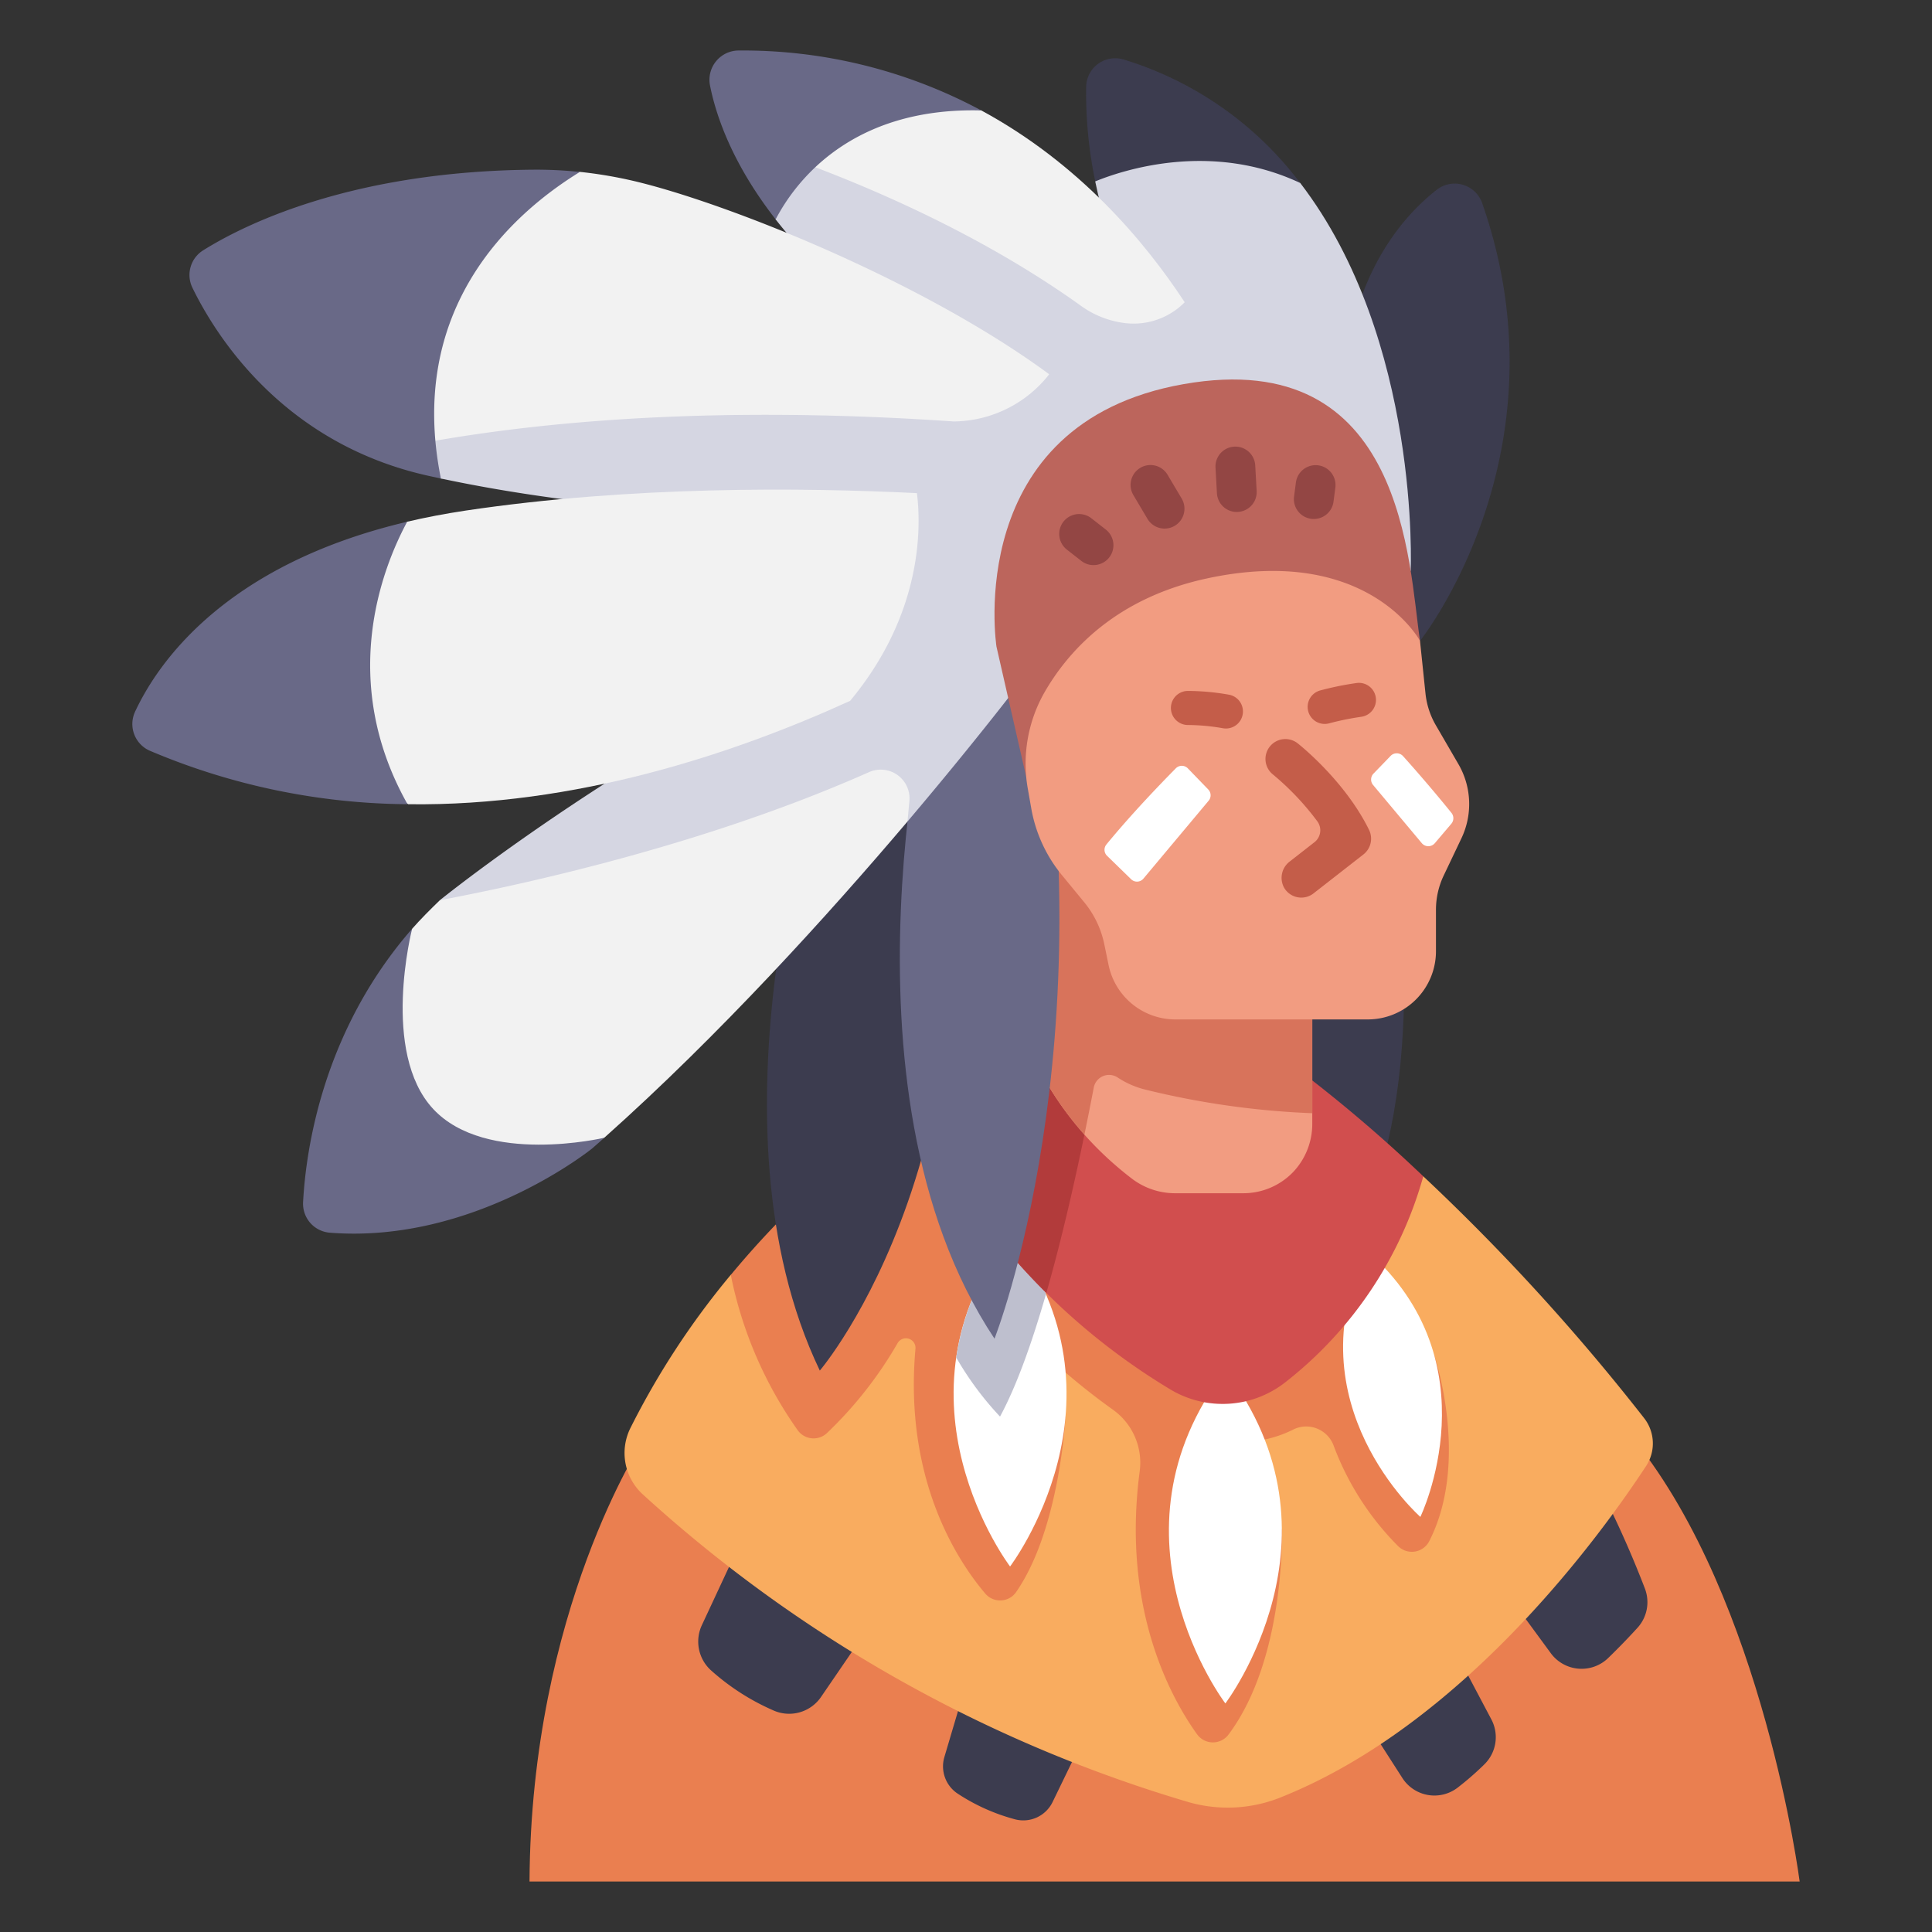 <svg id="flat" height="512" viewBox="0 0 340 340" width="512" xmlns="http://www.w3.org/2000/svg"><rect x="0" y="0" width="340" height="340" fill="#333333" stroke="none"/><path d="m245.458 149.24s6.786 42.21-7.132 67.861-28.806-13.785-28.806-13.785l-.51-27.473z" fill="#3c3c4f"/><path d="m113.2 253.485s-19.77 29.828-20.014 77.627h223.523s-6.345-49.321-29.039-77.627z" fill="#ea7f50"/><g fill="#3c3c4f"><path d="m129.164 273.893-5.651 12.114a6.834 6.834 0 0 0 1.507 7.852 40.876 40.876 0 0 0 11.022 7.118 6.8 6.8 0 0 0 8.458-2.357l6.9-10.084z"/><path d="m169.392 298.427-3.2 10.795a5.752 5.752 0 0 0 2.232 6.353 34.452 34.452 0 0 0 10.067 4.558 5.729 5.729 0 0 0 6.752-3.015l4.49-9.259z"/><path d="m283.424 265.6s3.01 6.016 6.05 13.957a6.7 6.7 0 0 1 -1.294 6.9c-1.325 1.455-3.086 3.313-5.161 5.322a6.721 6.721 0 0 1 -10.1-.837l-6.119-8.342z"/><path d="m257.013 292.3 5.435 10.272a6.692 6.692 0 0 1 -1.192 7.892 51.491 51.491 0 0 1 -4.767 4.155 6.7 6.7 0 0 1 -9.7-1.726l-5.191-8.086z"/></g><path d="m250.477 207.013a376.04 376.04 0 0 1 38.861 42.553 7.229 7.229 0 0 1 .357 8.415c-7.893 12.05-32.145 45.65-64.642 58.457a24.982 24.982 0 0 1 -15.979.678 245.635 245.635 0 0 1 -96.012-54.184 9.864 9.864 0 0 1 -2.119-11.623 140.1 140.1 0 0 1 17.657-26.954z" fill="#f9ac5f"/><path d="m252.414 238.539-15.093-13.524-50.187-8.8c1.488-6.068 2.841-12.256 4.034-18.137l-28.833-4.346a161.525 161.525 0 0 0 -33.727 30.63 71.583 71.583 0 0 0 11.805 27.377 3.433 3.433 0 0 0 5.1.474 70.4 70.4 0 0 0 12.467-15.873 1.686 1.686 0 0 1 3.127 1.014c-2.048 23.034 7.416 37.362 12.3 43.108a3.426 3.426 0 0 0 5.419-.293c7.709-11.124 8.682-30.87 8.682-30.87s-6.713-11.186-6-13.309a118 118 0 0 0 14.436 12.156 11.445 11.445 0 0 1 4.624 10.775c-3.188 24.15 5.477 39.857 10.1 46.29a3.435 3.435 0 0 0 5.558.009c10.1-13.567 9.348-36.037 9.348-36.037l-5.139-15.525a20.67 20.67 0 0 0 7.32-2.162 5.14 5.14 0 0 1 6.948 2.928 49.626 49.626 0 0 0 11.349 17.676 3.434 3.434 0 0 0 5.481-.9c7.201-14.123.881-32.661.881-32.661z" fill="#ea7f50"/><path d="m215.645 241.2c-22.354 29.2 0 58.575 0 58.575s22.355-29.375 0-58.575z" fill="#fff"/><path d="m177.755 217.1c-22.354 29.2 0 58.575 0 58.575s22.354-29.375 0-58.575z" fill="#fff"/><path d="m175.988 249.294c2.907-5.364 5.627-13.008 8.083-21.527a50.258 50.258 0 0 0 -6.316-10.67 46.482 46.482 0 0 0 -9.476 21.8 55.236 55.236 0 0 0 7.709 10.397z" fill="#bebfce"/><path d="m240.479 220.033c-13.178 27.006 9.483 46.917 9.483 46.917s13.149-27.15-9.483-46.917z" fill="#fff"/><path d="m179.388 183.51a172.379 172.379 0 0 0 -18.445 11.179 115.454 115.454 0 0 0 45.05 49.846 17.871 17.871 0 0 0 20.256-1.322 69.819 69.819 0 0 0 24.227-36.2 257.62 257.62 0 0 0 -23.783-20.113z" fill="#d14e4e"/><path d="m179.388 183.51a172.379 172.379 0 0 0 -18.445 11.179 115.668 115.668 0 0 0 23.194 32.849c4.044-14.078 7.367-30.5 9.621-43z" fill="#b23b3b"/><path d="m180.493 143.053v39.52s4.032 13.613 18.658 24.817a12.526 12.526 0 0 0 7.611 2.6h11.938a12.157 12.157 0 0 0 8.939-3.8l.169-.185a12.309 12.309 0 0 0 3.13-8.25v-28.712z" fill="#f29c81"/><path d="m180.492 143.053v39.52s2.431 8.194 10.349 17.1c.585-2.838 1.134-5.615 1.644-8.283a2.742 2.742 0 0 1 4.217-1.761 15.488 15.488 0 0 0 4.918 2.138 146.172 146.172 0 0 0 29.316 4.14v-26.864z" fill="#d8735b"/><path d="m252.845 33.391c-9.1 7.123-24.626 26.5-11.858 71.158l8.915 8.229s26.322-32.991 10.936-77.036a5.133 5.133 0 0 0 -7.993-2.351z" fill="#3c3c4f"/><path d="m192.739 31.924c2.318 11.289 7.721 25.524 19.719 39.872l35.8 28.68s1.79-40.632-19.44-68.276c-15.718-13.842-28.511-11.5-36.079-.276z" fill="#d5d6e2"/><path d="m191.145 15.267a76.294 76.294 0 0 0 1.6 16.655c4.924-2.014 20.368-7.113 36.07.28a61.28 61.28 0 0 0 -31.09-21.736 5.114 5.114 0 0 0 -6.58 4.801z" fill="#3c3c4f"/><path d="m136.5 38.606 49.94 24.931c12.14 1.067 21.493-.492 22.049-10.341-7.074-10.8-18.639-24.48-35.8-33.764 0 0-20.689-4.2-28.44 1.113s-7.749 18.061-7.749 18.061z" fill="#f2f2f2"/><path d="m217.484 70.019a96.046 96.046 0 0 0 -9-16.823 12.631 12.631 0 0 1 -11.081 3.58 16.648 16.648 0 0 1 -7.3-3.05c-17.739-12.692-37.8-21.186-51.35-26.041a31.61 31.61 0 0 0 -2.253 10.921c9.6 12.313 26.757 26.747 57.381 39.759z" fill="#d5d6e2"/><path d="m172.687 19.436a88.619 88.619 0 0 0 -42.668-10.548 5.154 5.154 0 0 0 -5.067 6.165c1.062 5.332 3.925 13.774 11.549 23.552 3.399-6.505 13.187-19.774 36.186-19.169z" fill="#696987"/><path d="m144.274 135.265s-20.932 62.285 0 105.935c0 0 34.674-40.587 19.868-115.38z" fill="#3c3c4f"/><path d="m164.184 117.907s-18.671 73.261 10.831 117.677c0 0 20.3-51.308 6.778-124.059z" fill="#696987"/><path d="m77.588 84.208s-23.063-13.969-16.037-31.108 40.5-22.852 40.5-22.852a77.1 77.1 0 0 1 11.1 2c16.293 4.165 49.457 17.4 71.5 33.618l-9.636 15.994z" fill="#f2f2f2"/><path d="m77.588 84.208c52.286 11.124 111.956 5.339 111.956 5.339l5.708-14.721a94.234 94.234 0 0 0 -10.611-8.956 21.584 21.584 0 0 1 -16.821 8.3c-44.13-3.025-76.109.3-97.353 4.534a50.191 50.191 0 0 0 7.121 5.504z" fill="#d5d6e2"/><path d="m82.85 188.162c-8.284-9.737-10.36-18.4-10.331-24.705-15.746 18.039-18.689 38.9-19.181 48.1a5.116 5.116 0 0 0 4.681 5.375c25.426 2.016 46.208-14.835 46.208-14.835q1.058-.927 2.111-1.867a33.364 33.364 0 0 1 -23.488-12.068z" fill="#696987"/><path d="m102.045 30.261a72.814 72.814 0 0 0 -8.13-.4c-31.954.253-50.8 9.587-58.174 14.2a5.113 5.113 0 0 0 -1.885 6.563c4.1 8.429 16.048 27.6 41.855 33.181q.938.2 1.877.405c-5.988-29.698 12.128-46.375 24.457-53.949z" fill="#696987"/><path d="m159.708 144.566c-13.783 16.249-33.026 37.531-53.37 55.661 0 0-20.8 4.923-30.1-5.061s-3.715-31.709-3.715-31.709c1.394-1.6 3.281-3.488 4.884-5.032l82.305-38.252c7.805 4.612 4.863 14.069-.004 24.393z" fill="#f2f2f2"/><path d="m160.038 140.991q-.155 1.629-.331 3.575c12.714-14.99 20.785-25.7 20.785-25.7v-18.39c-54.536 19.743-98.566 54.331-103.092 57.949 16.93-3.21 47.69-10.182 75.533-22.543a5.066 5.066 0 0 1 7.105 5.109z" fill="#d5d6e2"/><path d="m149.6 123.341c-20.494 9.346-48.341 18.591-77.758 18.19 0 0-18.551-11.358-19.281-24.856s19.09-24.858 19.09-24.858q4.852-1.143 10.338-1.97c29.141-4.336 59.183-4.066 79.371-3.063 0 0 5.487 5.922 4.393 16.978s-16.153 19.579-16.153 19.579z" fill="#f2f2f2"/><path d="m149.6 123.344a218.387 218.387 0 0 0 33.639-18.795l2.4-15.9s-9.5-1.127-24.276-1.861c.737 5.8 1.084 21.122-11.763 36.556z" fill="#d5d6e2"/><path d="m71.655 91.823c-32.13 7.57-43.923 24.92-47.88 33.415a5.13 5.13 0 0 0 2.592 6.879 117.993 117.993 0 0 0 45.351 9.41c-12.277-21.822-4.4-41.652-.063-49.704z" fill="#696987"/><path d="m181.512 140.744-6.148-26.944s-6.126-39.311 32.929-46.2 39.571 31.813 41.609 45.182z" fill="#bc655c"/><path d="m180.885 138.847a25.334 25.334 0 0 1 3-17.129c4.267-7.359 12.61-16.483 28.489-19.917 28.334-6.126 37.524 10.977 37.524 10.977l.965 9.27a13.987 13.987 0 0 0 1.817 5.576l3.979 6.852a13.994 13.994 0 0 1 .532 13.043l-3.126 6.566a13.988 13.988 0 0 0 -1.359 6.016v7.3a12 12 0 0 1 -12 12h-33.865a12 12 0 0 1 -11.751-9.578l-.752-3.65a17.033 17.033 0 0 0 -3.528-7.386l-3.915-4.761a25.409 25.409 0 0 1 -5.4-11.71z" fill="#f29c81"/><path d="m229.01 157.963a3.5 3.5 0 0 1 -3.025-1.735 3.607 3.607 0 0 1 .992-4.62l4.353-3.4a2.657 2.657 0 0 0 .5-3.668 47.685 47.685 0 0 0 -7.793-8.227 3.5 3.5 0 0 1 4.333-5.5c.339.266 8.325 6.614 12.55 15.212a3.52 3.52 0 0 1 -.972 4.337l-8.784 6.856a3.483 3.483 0 0 1 -2.154.745z" fill="#c45d49"/><path d="m215.742 128.205a2.976 2.976 0 0 1 -.568-.054 36.149 36.149 0 0 0 -6.082-.561h-.019a3 3 0 0 1 -.024-6 42.454 42.454 0 0 1 7.256.669 3 3 0 0 1 -.563 5.946z" fill="#c45d49"/><path d="m233.128 127.4a3 3 0 0 1 -.794-5.894 54 54 0 0 1 6.443-1.311 3 3 0 0 1 .787 5.948 48.484 48.484 0 0 0 -5.638 1.148 2.979 2.979 0 0 1 -.798.109z" fill="#c45d49"/><path d="m192.443 99.448a3.48 3.48 0 0 1 -2.153-.743l-2.543-1.987a3.5 3.5 0 0 1 4.311-5.515l2.543 1.988a3.5 3.5 0 0 1 -2.158 6.257z" fill="#934644"/><path d="m204.948 93.022a3.5 3.5 0 0 1 -3.013-1.715l-2.468-4.161a3.5 3.5 0 1 1 6.021-3.57l2.468 4.161a3.5 3.5 0 0 1 -3.008 5.285z" fill="#934644"/><path d="m217.651 90.1a3.5 3.5 0 0 1 -3.491-3.306l-.251-4.5a3.5 3.5 0 1 1 6.991-.394l.25 4.5a3.5 3.5 0 0 1 -3.3 3.689q-.1.011-.199.011z" fill="#934644"/><path d="m231.209 91.333a3.576 3.576 0 0 1 -.46-.03 3.5 3.5 0 0 1 -3.016-3.926l.325-2.471a3.5 3.5 0 0 1 6.941.91l-.324 2.471a3.5 3.5 0 0 1 -3.466 3.046z" fill="#934644"/><path d="m206.931 135.206c-2.256 2.28-7.684 7.875-12.225 13.412a1.474 1.474 0 0 0 .118 1.989l4.236 4.125a1.477 1.477 0 0 0 2.163-.11l11.48-13.713a1.478 1.478 0 0 0 -.07-1.975l-3.592-3.714a1.475 1.475 0 0 0 -2.11-.014z" fill="#fff"/><path d="m246.909 133.062c1.624 1.8 4.9 5.515 8.524 9.992a1.5 1.5 0 0 1 -.024 1.914l-2.905 3.421a1.5 1.5 0 0 1 -2.294-.008l-8.568-10.234a1.5 1.5 0 0 1 .072-2.006l3.008-3.111a1.493 1.493 0 0 1 2.187.032z" fill="#fff"/></svg>